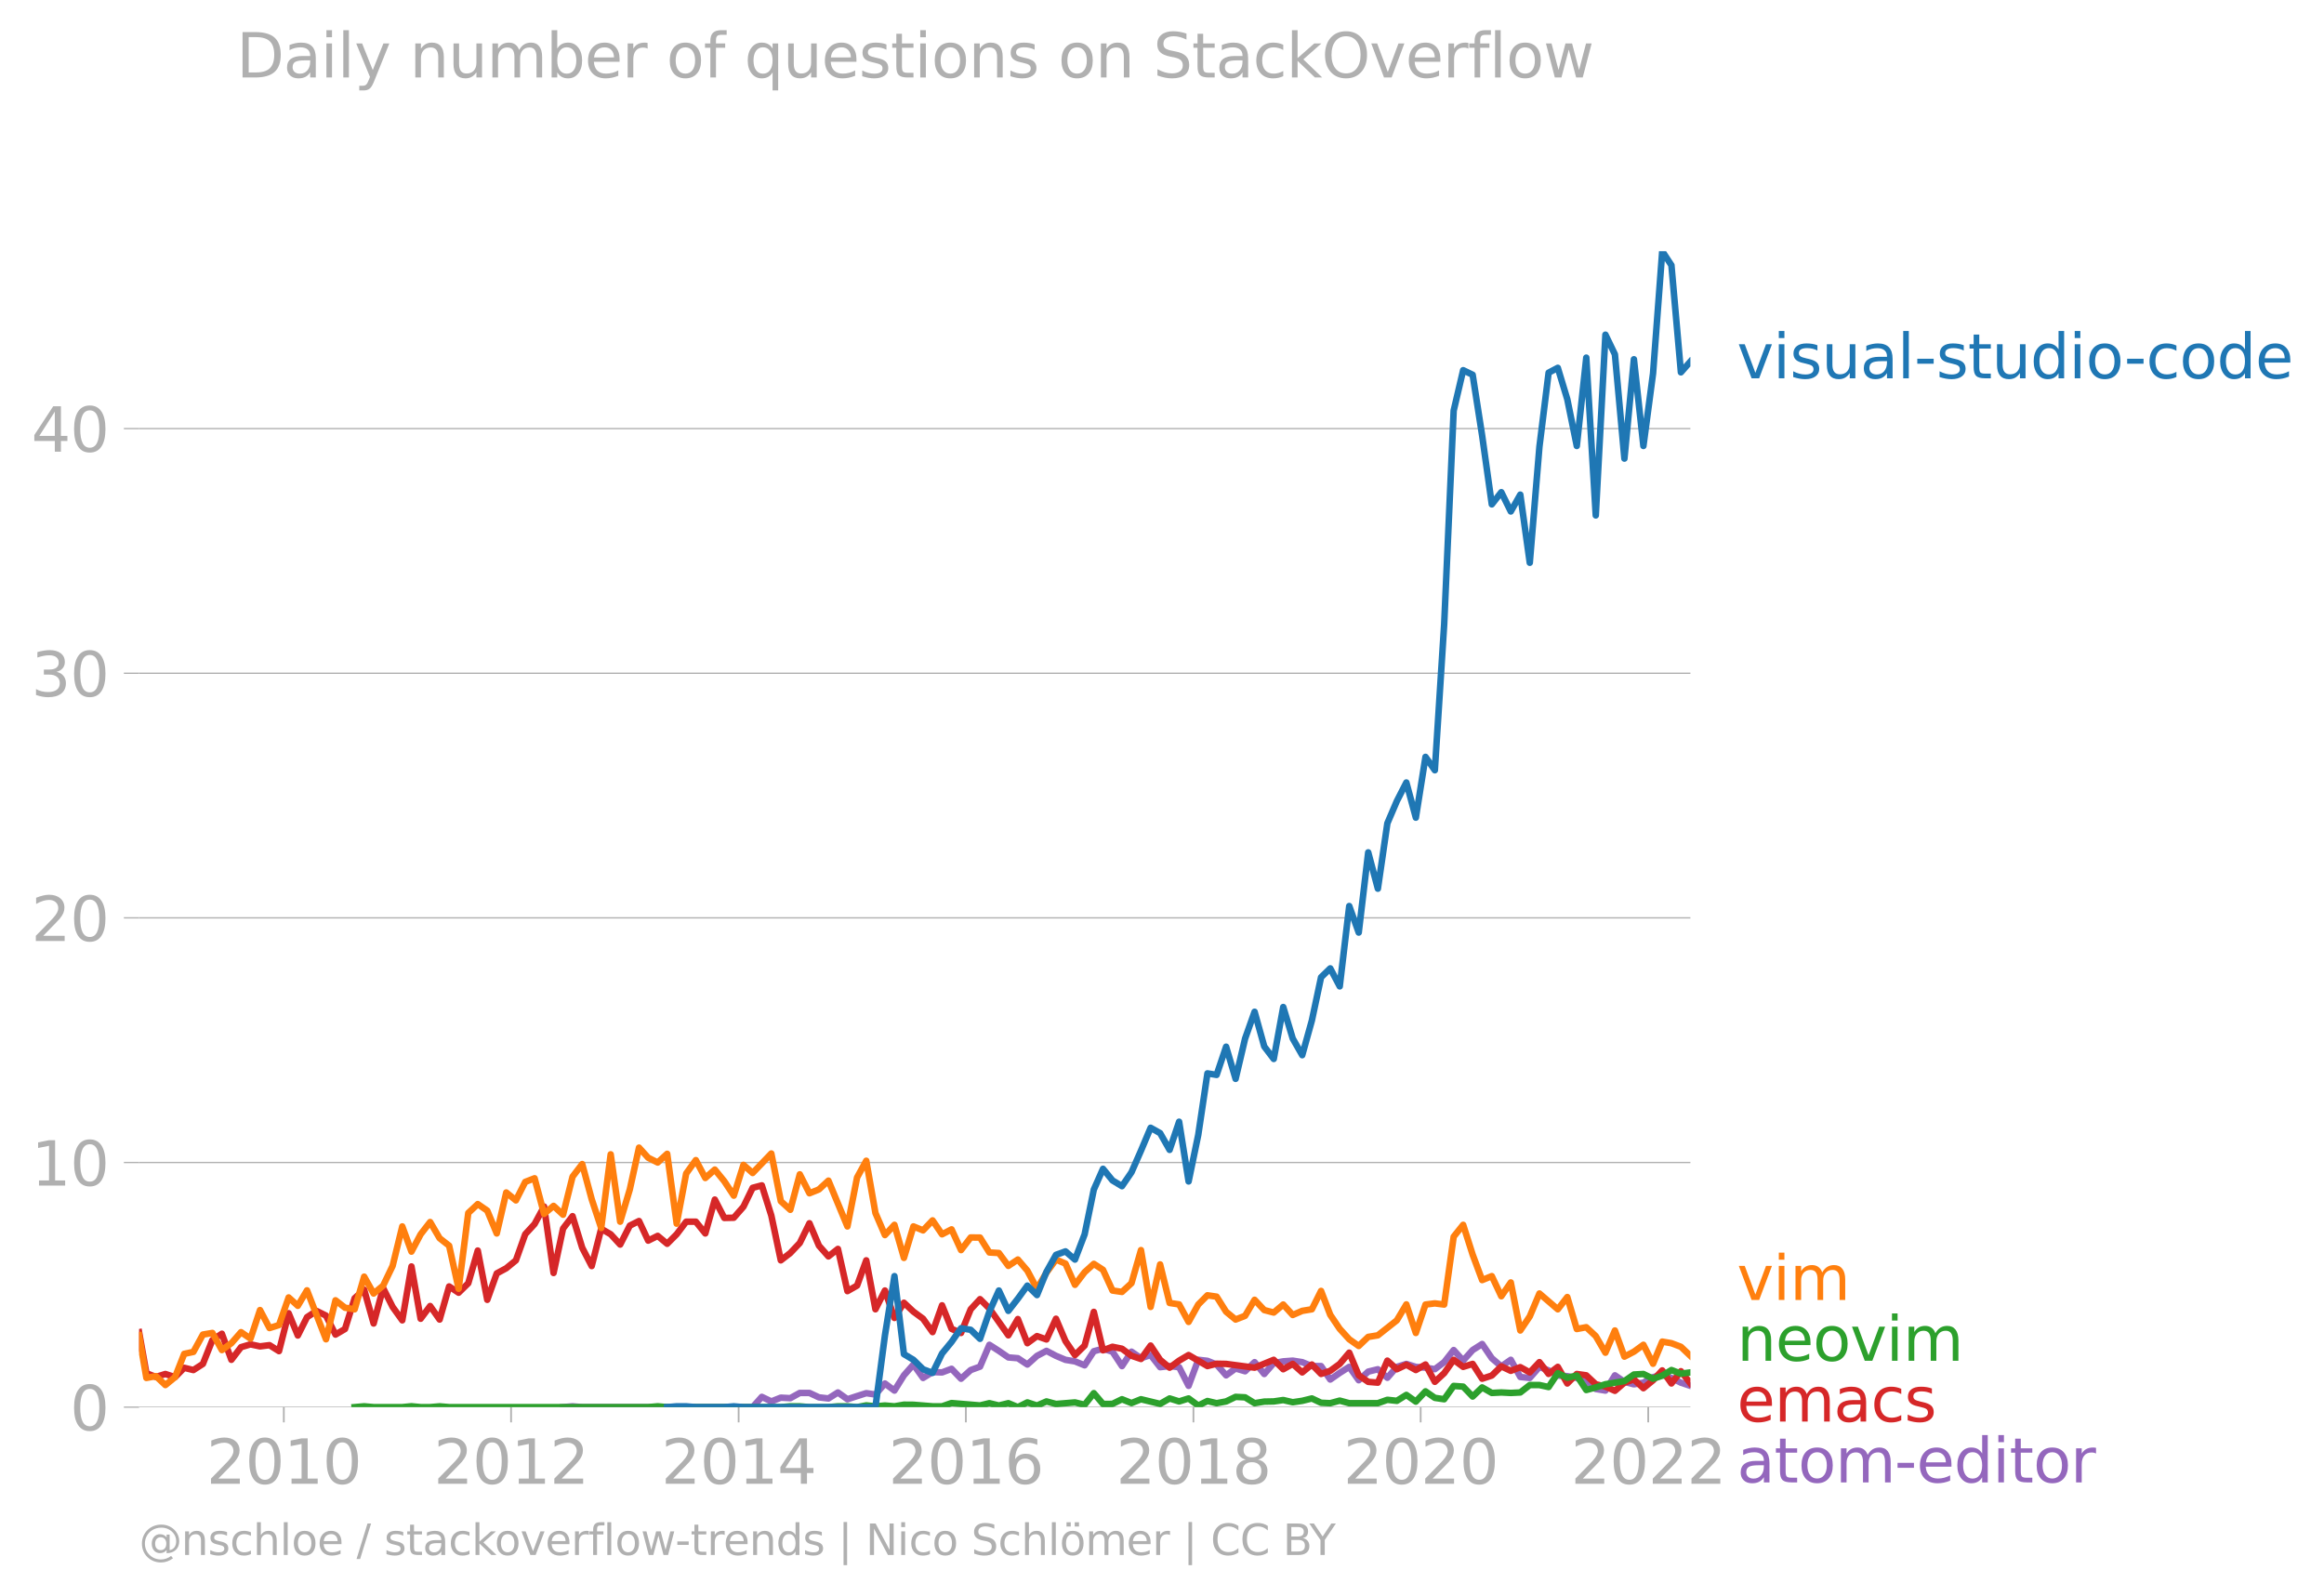 <svg xmlns:xlink="http://www.w3.org/1999/xlink" width="713.316" height="489.969" viewBox="0 0 534.987 367.477" xmlns="http://www.w3.org/2000/svg"><defs><style>*{stroke-linejoin:round;stroke-linecap:butt}</style></defs><g id="figure_1"><path d="M0 367.477h534.987V0H0v367.477z" style="fill:none" id="patch_1"/><g id="axes_1"><path d="M32.015 323.95h357.12V57.838H32.015V323.95z" style="fill:none" id="patch_2"/><g id="matplotlib.axis_1"><g id="xtick_1"><g id="line2d_1"><defs><path id="m74c119e801" d="M0 0v3.5" style="stroke:#b0b0b0;stroke-width:.4"/></defs><use xlink:href="#m74c119e801" x="65.337" y="323.95" style="fill:#b0b0b0;stroke:#b0b0b0;stroke-width:.4"/></g><g style="fill:#b0b0b0" transform="matrix(.14 0 0 -.14 47.522 341.588)" id="text_1"><defs><path id="DejaVuSans-32" d="M1228 531h2203V0H469v531q359 372 979 998 621 627 780 809 303 340 423 576 121 236 121 464 0 372-261 606-261 235-680 235-297 0-627-103-329-103-704-313v638q381 153 712 231 332 78 607 78 725 0 1156-363 431-362 431-968 0-288-108-546-107-257-392-607-78-91-497-524-418-433-1181-1211z" transform="scale(.016)"/><path id="DejaVuSans-30" d="M2034 4250q-487 0-733-480-245-479-245-1442 0-959 245-1439 246-480 733-480 491 0 736 480 246 480 246 1439 0 963-246 1442-245 480-736 480zm0 500q785 0 1199-621 414-620 414-1801 0-1178-414-1799Q2819-91 2034-91q-784 0-1198 620-414 621-414 1799 0 1181 414 1801 414 621 1198 621z" transform="scale(.016)"/><path id="DejaVuSans-31" d="M794 531h1031v3560L703 3866v575l1116 225h631V531h1031V0H794v531z" transform="scale(.016)"/></defs><use xlink:href="#DejaVuSans-32"/><use xlink:href="#DejaVuSans-30" x="63.623"/><use xlink:href="#DejaVuSans-31" x="127.246"/><use xlink:href="#DejaVuSans-30" x="190.869"/></g></g><g id="xtick_2"><use xlink:href="#m74c119e801" x="117.649" y="323.95" style="fill:#b0b0b0;stroke:#b0b0b0;stroke-width:.4" id="line2d_2"/><g style="fill:#b0b0b0" transform="matrix(.14 0 0 -.14 99.834 341.588)" id="text_2"><use xlink:href="#DejaVuSans-32"/><use xlink:href="#DejaVuSans-30" x="63.623"/><use xlink:href="#DejaVuSans-31" x="127.246"/><use xlink:href="#DejaVuSans-32" x="190.869"/></g></g><g id="xtick_3"><use xlink:href="#m74c119e801" x="170.033" y="323.95" style="fill:#b0b0b0;stroke:#b0b0b0;stroke-width:.4" id="line2d_3"/><g style="fill:#b0b0b0" transform="matrix(.14 0 0 -.14 152.218 341.588)" id="text_3"><defs><path id="DejaVuSans-34" d="M2419 4116 825 1625h1594v2491zm-166 550h794V1625h666v-525h-666V0h-628v1100H313v609l1940 2957z" transform="scale(.016)"/></defs><use xlink:href="#DejaVuSans-32"/><use xlink:href="#DejaVuSans-30" x="63.623"/><use xlink:href="#DejaVuSans-31" x="127.246"/><use xlink:href="#DejaVuSans-34" x="190.869"/></g></g><g id="xtick_4"><use xlink:href="#m74c119e801" x="222.345" y="323.95" style="fill:#b0b0b0;stroke:#b0b0b0;stroke-width:.4" id="line2d_4"/><g style="fill:#b0b0b0" transform="matrix(.14 0 0 -.14 204.53 341.588)" id="text_4"><defs><path id="DejaVuSans-36" d="M2113 2584q-425 0-674-291-248-290-248-796 0-503 248-796 249-292 674-292t673 292q248 293 248 796 0 506-248 796-248 291-673 291zm1253 1979v-575q-238 112-480 171-242 60-480 60-625 0-955-422-329-422-376-1275 184 272 462 417 279 145 613 145 703 0 1111-427 408-426 408-1160 0-719-425-1154Q2819-91 2113-91q-810 0-1238 620-428 621-428 1799 0 1106 525 1764t1409 658q238 0 480-47t505-140z" transform="scale(.016)"/></defs><use xlink:href="#DejaVuSans-32"/><use xlink:href="#DejaVuSans-30" x="63.623"/><use xlink:href="#DejaVuSans-31" x="127.246"/><use xlink:href="#DejaVuSans-36" x="190.869"/></g></g><g id="xtick_5"><use xlink:href="#m74c119e801" x="274.729" y="323.95" style="fill:#b0b0b0;stroke:#b0b0b0;stroke-width:.4" id="line2d_5"/><g style="fill:#b0b0b0" transform="matrix(.14 0 0 -.14 256.914 341.588)" id="text_5"><defs><path id="DejaVuSans-38" d="M2034 2216q-450 0-708-241-257-241-257-662 0-422 257-663 258-241 708-241t709 242q260 243 260 662 0 421-258 662-257 241-711 241zm-631 268q-406 100-633 378-226 279-226 679 0 559 398 884 399 325 1092 325 697 0 1094-325t397-884q0-400-227-679-226-278-629-378 456-106 710-416 255-309 255-755 0-679-414-1042Q2806-91 2034-91q-771 0-1186 362-414 363-414 1042 0 446 256 755 257 310 713 416zm-231 997q0-362 226-565 227-203 636-203 407 0 636 203 230 203 230 565 0 363-230 566-229 203-636 203-409 0-636-203-226-203-226-566z" transform="scale(.016)"/></defs><use xlink:href="#DejaVuSans-32"/><use xlink:href="#DejaVuSans-30" x="63.623"/><use xlink:href="#DejaVuSans-31" x="127.246"/><use xlink:href="#DejaVuSans-38" x="190.869"/></g></g><g id="xtick_6"><use xlink:href="#m74c119e801" x="327.041" y="323.95" style="fill:#b0b0b0;stroke:#b0b0b0;stroke-width:.4" id="line2d_6"/><g style="fill:#b0b0b0" transform="matrix(.14 0 0 -.14 309.226 341.588)" id="text_6"><use xlink:href="#DejaVuSans-32"/><use xlink:href="#DejaVuSans-30" x="63.623"/><use xlink:href="#DejaVuSans-32" x="127.246"/><use xlink:href="#DejaVuSans-30" x="190.869"/></g></g><g id="xtick_7"><use xlink:href="#m74c119e801" x="379.425" y="323.95" style="fill:#b0b0b0;stroke:#b0b0b0;stroke-width:.4" id="line2d_7"/><g style="fill:#b0b0b0" transform="matrix(.14 0 0 -.14 361.61 341.588)" id="text_7"><use xlink:href="#DejaVuSans-32"/><use xlink:href="#DejaVuSans-30" x="63.623"/><use xlink:href="#DejaVuSans-32" x="127.246"/><use xlink:href="#DejaVuSans-32" x="190.869"/></g></g></g><g id="matplotlib.axis_2"><g id="ytick_1"><path d="M32.015 323.95h357.12" clip-path="url(#p40169f6938)" style="fill:none;stroke:#b0b0b0;stroke-width:.3;stroke-linecap:square" id="line2d_8"/><g id="line2d_9"><defs><path id="m939dc581d8" d="M0 0h-3.5" style="stroke:#b0b0b0;stroke-width:.3"/></defs><use xlink:href="#m939dc581d8" x="32.015" y="323.95" style="fill:#b0b0b0;stroke:#b0b0b0;stroke-width:.3"/></g><use xlink:href="#DejaVuSans-30" style="fill:#b0b0b0" transform="matrix(.14 0 0 -.14 16.108 329.269)" id="text_8"/></g><g id="ytick_2"><path d="M32.015 267.63h357.12" clip-path="url(#p40169f6938)" style="fill:none;stroke:#b0b0b0;stroke-width:.3;stroke-linecap:square" id="line2d_10"/><use xlink:href="#m939dc581d8" x="32.015" y="267.63" style="fill:#b0b0b0;stroke:#b0b0b0;stroke-width:.3" id="line2d_11"/><g style="fill:#b0b0b0" transform="matrix(.14 0 0 -.14 7.2 272.949)" id="text_9"><use xlink:href="#DejaVuSans-31"/><use xlink:href="#DejaVuSans-30" x="63.623"/></g></g><g id="ytick_3"><path d="M32.015 211.31h357.12" clip-path="url(#p40169f6938)" style="fill:none;stroke:#b0b0b0;stroke-width:.3;stroke-linecap:square" id="line2d_12"/><use xlink:href="#m939dc581d8" x="32.015" y="211.31" style="fill:#b0b0b0;stroke:#b0b0b0;stroke-width:.3" id="line2d_13"/><g style="fill:#b0b0b0" transform="matrix(.14 0 0 -.14 7.2 216.629)" id="text_10"><use xlink:href="#DejaVuSans-32"/><use xlink:href="#DejaVuSans-30" x="63.623"/></g></g><g id="ytick_4"><path d="M32.015 154.99h357.12" clip-path="url(#p40169f6938)" style="fill:none;stroke:#b0b0b0;stroke-width:.3;stroke-linecap:square" id="line2d_14"/><use xlink:href="#m939dc581d8" x="32.015" y="154.99" style="fill:#b0b0b0;stroke:#b0b0b0;stroke-width:.3" id="line2d_15"/><g style="fill:#b0b0b0" transform="matrix(.14 0 0 -.14 7.2 160.309)" id="text_11"><defs><path id="DejaVuSans-33" d="M2597 2516q453-97 707-404 255-306 255-756 0-690-475-1069Q2609-91 1734-91q-293 0-604 58T488 141v609q262-153 574-231 313-78 654-78 593 0 904 234t311 681q0 413-289 645-289 233-804 233h-544v519h569q465 0 712 186t247 536q0 359-255 551-254 193-729 193-260 0-557-57-297-56-653-174v562q360 100 674 150t592 50q719 0 1137-327 419-326 419-882 0-388-222-655t-631-370z" transform="scale(.016)"/></defs><use xlink:href="#DejaVuSans-33"/><use xlink:href="#DejaVuSans-30" x="63.623"/></g></g><g id="ytick_5"><path d="M32.015 98.67h357.12" clip-path="url(#p40169f6938)" style="fill:none;stroke:#b0b0b0;stroke-width:.3;stroke-linecap:square" id="line2d_16"/><use xlink:href="#m939dc581d8" x="32.015" y="98.67" style="fill:#b0b0b0;stroke:#b0b0b0;stroke-width:.3" id="line2d_17"/><g style="fill:#b0b0b0" transform="matrix(.14 0 0 -.14 7.2 103.989)" id="text_12"><use xlink:href="#DejaVuSans-34"/><use xlink:href="#DejaVuSans-30" x="63.623"/></g></g></g><path d="m129.617 323.95 2.185-.182 2.222.182H173.258l2.114-2.362 2.185 1.048 2.186-.866 2.186.115 2.185-1.205h2.222l2.185 1.017 2.186.254 2.186-1.38 2.185 1.562 2.222-.727 2.114-.674 2.114.311 2.186-2.537 2.185 1.629 2.186-3.507 2.185-2.489 2.222 3.089 2.186-1.35 2.185.078 2.186-.83 2.185 2.283 2.222-1.998 2.15-.783 2.15-5.03 2.185 1.398 2.186 1.508 2.186.182 2.185 1.453 2.222-1.998 2.185-1.145 2.186 1.145 2.186.92 2.185.352 2.222.908 2.114-3.244 2.114-.571 2.185.678 2.186 3.319 2.186-3.32 2.185 1.503 2.222-.727 2.185 2.792 2.186-.248 2.186.248 2.185 4.294 2.222-5.996 2.114.24 2.114.85 2.185 2.49 2.186-1.581 2.186.642 2.185-2.096 2.222 2.725 2.185-2.507 2.186-.4 2.186-.163 2.185.345 2.222.909 2.114-.007 2.114 3.095 2.185-1.526 2.186-1.38 2.186 3.07 2.185-1.98 2.222-.546 2.186 1.962 2.185-2.507 2.186-.684 2.185.684 2.222.182 2.15.345 2.15-1.617 2.185-2.786 2.186 2.423 2.185-2.423 2.186-1.392 2.222 3.27 2.185 1.877 2.186-1.514 2.186 3.955 2.185.224 2.222-2.544 2.114.818 2.114 1.18 2.185.134 2.186.412 2.186.902 2.185 1.641 2.222.364 2.185-3.507 2.186 1.508 2.186.557 2.185-.375 2.222-1.272 2.114-.538 2.114.72 2.185 1.09 2.186.727" clip-path="url(#p40169f6938)" style="fill:none;stroke:#9467bd;stroke-width:1.5;stroke-linecap:square" id="line2d_18"/><path d="m32.015 306.702 1.684 9.436 2.186.866 2.185-.685 2.222.727 2.114-2.148 2.114.513L46.705 314l2.186-5.493 2.186-1.453 2.185 5.995 2.222-2.907 2.185-.648 2.186.467 2.186-.279 2.185 1.369 2.222-8.72 2.114 5.125 2.114-4.217 2.185-1.442 2.186 1.078 2.186 4.367 2.185-1.278 2.222-7.086 2.186-1.962 2.185 7.776 2.186-8.151 2.185 4.336 2.222 3.088 2.114-12.4 2.114 12.037 2.186-2.931 2.185 3.113 2.186-7.619 2.185 1.442 2.222-2.18 2.186-7.522 2.185 11.337 2.186-6.08 2.186-1.187 2.221-1.817 2.15-6.02 2.15-2.337 2.185-4.034 2.186 15.298 2.186-10.229 2.185-2.852 2.222 7.267 2.185 4.22 2.186-8.58 2.186 1.26 2.185 2.373 2.222-4.36 2.114-1.058 2.114 4.51 2.185-1.09 2.186 1.817 2.186-2.193 2.185-2.894h2.222l2.185 2.707 2.186-7.794 2.186 4.227 2.185-.049 2.222-2.543 2.114-4.341 2.114-.565 2.185 6.934 2.186 10.326 2.186-1.69 2.185-2.307 2.222-4.542 2.185 5.16 2.186 2.47 2.186-1.72 2.185 9.714 2.222-1.272 2.114-5.813 2.114 11.264 2.186-4.318 2.185 6.316 2.186-3.5 2.185 2.047 2.222 1.635 2.186 3.076 2.185-6.165 2.186 5.414 2.185.945 2.222-5.45 2.15-2.33 2.15 2.148 4.37 6.177 2.187-3.742 2.185 5.559 2.222-1.635 2.185.769 2.186-4.766 2.186 5.141 2.185 3.216 2.222-2.18 2.114-7.754 2.114 8.844 2.185-.811 2.186.448 2.186 1.617 2.185.744 2.222-3.088 2.185 3.282 2.186 1.805 2.186-1.617 2.185-1.29 4.336 2.537 2.114-.538 2.185.042 6.557.866 4.407-1.805 2.186 2.168 2.186-1.23 2.185 1.957 2.222-1.817 2.114 2.167 2.114-.713 2.185-1.593 2.186-2.586 2.186 5.214 2.185 1.508 2.222.182 2.186-5.069 2.185 1.98 2.186-1.041 2.185 1.223 2.222-1.272 2.15 3.985 2.15-1.986 2.185-3.077 2.186 1.623 2.185-.684 2.186 3.41 2.222-.727 2.185-2.12 2.186 1.03 2.186-.842 2.185 1.205 2.222-2.362 2.114 2.712 2.114-1.622 2.185 3.822 2.186-2.187 2.186.31 2.185 2.052 2.222.545 2.185.97 2.186-1.878 2.186-.751 2.185 2.023 2.222-1.817 2.114-2.271 2.114 2.997 2.185-2.81 2.186 2.81h0" clip-path="url(#p40169f6938)" style="fill:none;stroke:#d62728;stroke-width:1.5;stroke-linecap:square" id="line2d_19"/><path d="m81.64 323.95 2.186-.188 2.185.188h6.593l2.114-.201 2.114.2h2.186l2.185-.18 2.186.18h45.827l2.185-.187 2.186.188h26.156l2.186-.188 2.185.006 2.222.182h4.371l2.186-.188 2.185.006 2.222.182 2.114-.402 2.114.22 2.186-.194 2.185.194 2.186-.381 2.185.018 4.408.357 2.185.006 2.186-.757 6.557.55 2.15-.52 2.185.533 2.186-.533 2.186.909 2.185-1.09 2.222.726 2.185-.95 2.186.587 4.371-.363 2.222.545 2.114-2.673 2.114 2.491 2.185-.024 2.186-1.066 2.186.878 2.185-.878 4.407 1.066 2.186-1.248 2.186.685 2.185-.685 2.222 1.635 2.114-1.044 2.114.5 2.185-.406 2.186-1.048 2.186.109 2.185 1.344 2.222-.363 2.185-.042 2.186-.321 2.186.508 2.185-.327 2.222-.545 2.114.993 2.114.097 2.185-.593 2.186.593h6.593l2.186-.78 2.185.235 2.186-1.362 2.185 1.544 2.222-2.362 2.15 1.498 2.15.319 2.185-3.064 2.186.157 2.185 2.283 2.186-2.101 2.222 1.272 2.185-.11 2.186.11 2.186-.11 2.185-1.707h2.222l2.114.46 2.114-3.185 2.185 1.053 2.186-.508 2.186 3.324 2.185-.6 2.222-.726 4.371-.727 2.186-1.514 2.185-.12 2.222 1.09 2.114-.701 2.114-1.298 2.185.842 2.186-.297h0" clip-path="url(#p40169f6938)" style="fill:none;stroke:#2ca02c;stroke-width:1.5;stroke-linecap:square" id="line2d_20"/><g style="fill:#1f77b4" transform="matrix(.14 0 0 -.14 399.849 87.09)" id="text_13"><defs><path id="DejaVuSans-76" d="M191 3500h609L1894 563l1094 2937h609L2284 0h-781L191 3500z" transform="scale(.016)"/><path id="DejaVuSans-69" d="M603 3500h575V0H603v3500zm0 1363h575v-729H603v729z" transform="scale(.016)"/><path id="DejaVuSans-73" d="M2834 3397v-544q-243 125-506 187-262 63-544 63-428 0-642-131t-214-394q0-200 153-314t616-217l197-44q612-131 870-370t258-667q0-488-386-773Q2250-91 1575-91q-281 0-586 55T347 128v594q319-166 628-249 309-82 613-82 406 0 624 139 219 139 219 392 0 234-158 359-157 125-692 241l-200 47q-534 112-772 345-237 233-237 639 0 494 350 762 350 269 994 269 318 0 599-47 282-46 519-140z" transform="scale(.016)"/><path id="DejaVuSans-75" d="M544 1381v2119h575V1403q0-497 193-746 194-248 582-248 465 0 735 297 271 297 271 810v1984h575V0h-575v538q-209-319-486-474-276-155-642-155-603 0-916 375-312 375-312 1097zm1447 2203z" transform="scale(.016)"/><path id="DejaVuSans-61" d="M2194 1759q-697 0-966-159t-269-544q0-306 202-486 202-179 548-179 479 0 768 339t289 901v128h-572zm1147 238V0h-575v531q-197-318-491-470T1556-91q-537 0-855 302-317 302-317 808 0 590 395 890 396 300 1180 300h807v57q0 397-261 614t-733 217q-300 0-585-72-284-72-546-216v532q315 122 612 182 297 61 578 61 760 0 1135-394 375-393 375-1193z" transform="scale(.016)"/><path id="DejaVuSans-6c" d="M603 4863h575V0H603v4863z" transform="scale(.016)"/><path id="DejaVuSans-2d" d="M313 2009h1684v-512H313v512z" transform="scale(.016)"/><path id="DejaVuSans-74" d="M1172 4494v-994h1184v-447H1172V1153q0-428 117-550t477-122h590V0h-590q-666 0-919 248-253 249-253 905v1900H172v447h422v994h578z" transform="scale(.016)"/><path id="DejaVuSans-64" d="M2906 2969v1894h575V0h-575v525q-181-312-458-464-276-152-664-152-634 0-1033 506-398 507-398 1332t398 1331q399 506 1033 506 388 0 664-152 277-151 458-463zM947 1747q0-634 261-995t717-361q456 0 718 361 263 361 263 995t-263 995q-262 361-718 361t-717-361q-261-361-261-995z" transform="scale(.016)"/><path id="DejaVuSans-6f" d="M1959 3097q-462 0-731-361t-269-989q0-628 267-989 268-361 733-361 460 0 728 362 269 363 269 988 0 622-269 986-268 364-728 364zm0 487q750 0 1178-488 429-487 429-1349 0-859-429-1349Q2709-91 1959-91q-753 0-1180 489-426 490-426 1349 0 862 426 1349 427 488 1180 488z" transform="scale(.016)"/><path id="DejaVuSans-63" d="M3122 3366v-538q-244 135-489 202t-495 67q-560 0-870-355-309-354-309-995t309-996q310-354 870-354 250 0 495 67t489 202V134Q2881 22 2623-34q-257-57-548-57-791 0-1257 497-465 497-465 1341 0 856 470 1346 471 491 1290 491 265 0 518-55 253-54 491-163z" transform="scale(.016)"/><path id="DejaVuSans-65" d="M3597 1894v-281H953q38-594 358-905t892-311q331 0 642 81t618 244V178Q3153 47 2828-22t-659-69q-838 0-1327 487-489 488-489 1320 0 859 464 1363 464 505 1252 505 706 0 1117-455 411-454 411-1235zm-575 169q-6 471-264 752-258 282-683 282-481 0-770-272t-333-766l2050 4z" transform="scale(.016)"/></defs><use xlink:href="#DejaVuSans-76"/><use xlink:href="#DejaVuSans-69" x="59.18"/><use xlink:href="#DejaVuSans-73" x="86.963"/><use xlink:href="#DejaVuSans-75" x="139.063"/><use xlink:href="#DejaVuSans-61" x="202.441"/><use xlink:href="#DejaVuSans-6c" x="263.721"/><use xlink:href="#DejaVuSans-2d" x="291.504"/><use xlink:href="#DejaVuSans-73" x="327.588"/><use xlink:href="#DejaVuSans-74" x="379.688"/><use xlink:href="#DejaVuSans-75" x="418.896"/><use xlink:href="#DejaVuSans-64" x="482.275"/><use xlink:href="#DejaVuSans-69" x="545.752"/><use xlink:href="#DejaVuSans-6f" x="573.535"/><use xlink:href="#DejaVuSans-2d" x="636.592"/><use xlink:href="#DejaVuSans-63" x="672.676"/><use xlink:href="#DejaVuSans-6f" x="727.656"/><use xlink:href="#DejaVuSans-64" x="788.838"/><use xlink:href="#DejaVuSans-65" x="852.314"/></g><g style="fill:#ff7f0e" transform="matrix(.14 0 0 -.14 399.849 299.273)" id="text_14"><defs><path id="DejaVuSans-6d" d="M3328 2828q216 388 516 572t706 184q547 0 844-383 297-382 297-1088V0h-578v2094q0 503-179 746-178 244-543 244-447 0-707-297-259-296-259-809V0h-578v2094q0 506-178 748t-550 242q-441 0-701-298-259-298-259-808V0H581v3500h578v-544q197 322 472 475t653 153q382 0 649-194 267-193 395-562z" transform="scale(.016)"/></defs><use xlink:href="#DejaVuSans-76"/><use xlink:href="#DejaVuSans-69" x="59.18"/><use xlink:href="#DejaVuSans-6d" x="86.963"/></g><g style="fill:#2ca02c" transform="matrix(.14 0 0 -.14 399.849 313.273)" id="text_15"><defs><path id="DejaVuSans-6e" d="M3513 2113V0h-575v2094q0 497-194 743-194 247-581 247-466 0-735-297-269-296-269-809V0H581v3500h578v-544q207 316 486 472 280 156 646 156 603 0 912-373 310-373 310-1098z" transform="scale(.016)"/></defs><use xlink:href="#DejaVuSans-6e"/><use xlink:href="#DejaVuSans-65" x="63.379"/><use xlink:href="#DejaVuSans-6f" x="124.902"/><use xlink:href="#DejaVuSans-76" x="186.084"/><use xlink:href="#DejaVuSans-69" x="245.264"/><use xlink:href="#DejaVuSans-6d" x="273.047"/></g><g style="fill:#d62728" transform="matrix(.14 0 0 -.14 399.849 327.273)" id="text_16"><use xlink:href="#DejaVuSans-65"/><use xlink:href="#DejaVuSans-6d" x="61.523"/><use xlink:href="#DejaVuSans-61" x="158.936"/><use xlink:href="#DejaVuSans-63" x="220.215"/><use xlink:href="#DejaVuSans-73" x="275.195"/></g><g style="fill:#9467bd" transform="matrix(.14 0 0 -.14 399.849 341.273)" id="text_17"><defs><path id="DejaVuSans-72" d="M2631 2963q-97 56-211 82-114 27-251 27-488 0-749-317t-261-911V0H581v3500h578v-544q182 319 472 473 291 155 707 155 59 0 131-8 72-7 159-23l3-590z" transform="scale(.016)"/></defs><use xlink:href="#DejaVuSans-61"/><use xlink:href="#DejaVuSans-74" x="61.279"/><use xlink:href="#DejaVuSans-6f" x="100.488"/><use xlink:href="#DejaVuSans-6d" x="161.67"/><use xlink:href="#DejaVuSans-2d" x="259.082"/><use xlink:href="#DejaVuSans-65" x="295.166"/><use xlink:href="#DejaVuSans-64" x="356.689"/><use xlink:href="#DejaVuSans-69" x="420.166"/><use xlink:href="#DejaVuSans-74" x="447.949"/><use xlink:href="#DejaVuSans-6f" x="487.158"/><use xlink:href="#DejaVuSans-72" x="548.34"/></g><g style="fill:#b0b0b0" transform="matrix(.097 0 0 -.097 32.015 357.986)" id="text_18"><defs><path id="DejaVuSans-40" d="M2381 1678q0-447 222-702 222-254 610-254 384 0 604 256 221 256 221 700 0 438-225 695-225 258-607 258-378 0-602-256-223-256-223-697zm1703-934q-187-241-429-355t-564-114q-538 0-874 389t-336 1014q0 625 337 1015 338 391 873 391 322 0 565-117 244-117 428-354v409h447V722q457 69 714 417 258 349 258 902 0 334-99 628-98 294-298 544-325 409-792 626t-1017 217q-384 0-738-102-353-101-653-301-490-319-767-836-276-517-276-1120 0-497 179-932 180-434 521-765 328-325 759-495 431-171 922-171 403 0 792 136t714 389l281-347q-390-303-851-464t-936-161q-578 0-1091 205-512 205-912 595Q841 78 631 592q-209 514-209 1105 0 569 212 1084 213 516 607 907 403 396 931 607t1119 211q662 0 1229-272 568-271 952-771 234-307 357-666 124-359 124-744 0-822-497-1297T4084 263v481z" transform="scale(.016)"/><path id="DejaVuSans-68" d="M3513 2113V0h-575v2094q0 497-194 743-194 247-581 247-466 0-735-297-269-296-269-809V0H581v4863h578V2956q207 316 486 472 280 156 646 156 603 0 912-373 310-373 310-1098z" transform="scale(.016)"/><path id="DejaVuSans-2f" d="M1625 4666h531L531-594H0l1625 5260z" transform="scale(.016)"/><path id="DejaVuSans-6b" d="M581 4863h578V1991l1716 1509h734L1753 1863 3688 0h-750L1159 1709V0H581v4863z" transform="scale(.016)"/><path id="DejaVuSans-66" d="M2375 4863v-479h-550q-309 0-430-125-120-125-120-450v-309h947v-447h-947V0H697v3053H147v447h550v244q0 584 272 851 272 268 862 268h544z" transform="scale(.016)"/><path id="DejaVuSans-77" d="M269 3500h575l719-2731 715 2731h678l719-2731 716 2731h575L4050 0h-678l-753 2869L1863 0h-679L269 3500z" transform="scale(.016)"/><path id="DejaVuSans-7c" d="M1344 4891v-6400H813v6400h531z" transform="scale(.016)"/><path id="DejaVuSans-4e" d="M628 4666h850L3547 763v3903h612V0h-850L1241 3903V0H628v4666z" transform="scale(.016)"/><path id="DejaVuSans-53" d="M3425 4513v-616q-359 172-678 256-319 85-616 85-515 0-795-200t-280-569q0-310 186-468 186-157 705-254l381-78q706-135 1042-474t336-907q0-679-455-1029Q2797-91 1919-91q-331 0-705 75-373 75-773 222v650q384-215 753-325 369-109 725-109 540 0 834 212 294 213 294 607 0 343-211 537t-692 291l-385 75q-706 140-1022 440-315 300-315 835 0 619 436 975t1201 356q329 0 669-60 341-59 697-177z" transform="scale(.016)"/><path id="DejaVuSans-f6" d="M1959 3097q-462 0-731-361t-269-989q0-628 267-989 268-361 733-361 460 0 728 362 269 363 269 988 0 622-269 986-268 364-728 364zm0 487q750 0 1178-488 429-487 429-1349 0-859-429-1349Q2709-91 1959-91q-753 0-1180 489-426 490-426 1349 0 862 426 1349 427 488 1180 488zm295 1266h634v-631h-634v631zm-1222 0h634v-631h-634v631z" transform="scale(.016)"/><path id="DejaVuSans-43" d="M4122 4306v-665q-319 297-680 443-361 147-767 147-800 0-1225-489t-425-1414q0-922 425-1411t1225-489q406 0 767 147t680 444V359q-331-225-702-338-370-112-782-112-1060 0-1670 648-609 649-609 1771 0 1125 609 1773 610 649 1670 649 418 0 788-111 371-111 696-333z" transform="scale(.016)"/><path id="DejaVuSans-42" d="M1259 2228V519h1013q509 0 754 211 246 211 246 645 0 438-246 645-245 208-754 208H1259zm0 1919V2741h935q462 0 688 173 227 174 227 530 0 353-227 528-226 175-688 175h-935zm-631 519h1613q722 0 1112-300 391-300 391-853 0-429-200-682t-588-315q466-100 724-418 258-317 258-792 0-625-425-966Q3088 0 2303 0H628v4666z" transform="scale(.016)"/><path id="DejaVuSans-59" d="M-13 4666h679l1293-1919 1285 1919h678L2272 2222V0h-634v2222L-13 4666z" transform="scale(.016)"/></defs><use xlink:href="#DejaVuSans-40"/><use xlink:href="#DejaVuSans-6e" x="100"/><use xlink:href="#DejaVuSans-73" x="163.379"/><use xlink:href="#DejaVuSans-63" x="215.479"/><use xlink:href="#DejaVuSans-68" x="270.459"/><use xlink:href="#DejaVuSans-6c" x="333.838"/><use xlink:href="#DejaVuSans-6f" x="361.621"/><use xlink:href="#DejaVuSans-65" x="422.803"/><use xlink:href="#DejaVuSans-20" x="484.326"/><use xlink:href="#DejaVuSans-2f" x="516.113"/><use xlink:href="#DejaVuSans-20" x="549.805"/><use xlink:href="#DejaVuSans-73" x="581.592"/><use xlink:href="#DejaVuSans-74" x="633.691"/><use xlink:href="#DejaVuSans-61" x="672.9"/><use xlink:href="#DejaVuSans-63" x="734.18"/><use xlink:href="#DejaVuSans-6b" x="789.16"/><use xlink:href="#DejaVuSans-6f" x="843.445"/><use xlink:href="#DejaVuSans-76" x="904.627"/><use xlink:href="#DejaVuSans-65" x="963.807"/><use xlink:href="#DejaVuSans-72" x="1025.33"/><use xlink:href="#DejaVuSans-66" x="1066.443"/><use xlink:href="#DejaVuSans-6c" x="1101.648"/><use xlink:href="#DejaVuSans-6f" x="1129.432"/><use xlink:href="#DejaVuSans-77" x="1190.613"/><use xlink:href="#DejaVuSans-2d" x="1272.4"/><use xlink:href="#DejaVuSans-74" x="1308.484"/><use xlink:href="#DejaVuSans-72" x="1347.693"/><use xlink:href="#DejaVuSans-65" x="1386.557"/><use xlink:href="#DejaVuSans-6e" x="1448.08"/><use xlink:href="#DejaVuSans-64" x="1511.459"/><use xlink:href="#DejaVuSans-73" x="1574.936"/><use xlink:href="#DejaVuSans-20" x="1627.035"/><use xlink:href="#DejaVuSans-7c" x="1658.822"/><use xlink:href="#DejaVuSans-20" x="1692.514"/><use xlink:href="#DejaVuSans-4e" x="1724.301"/><use xlink:href="#DejaVuSans-69" x="1799.105"/><use xlink:href="#DejaVuSans-63" x="1826.889"/><use xlink:href="#DejaVuSans-6f" x="1881.869"/><use xlink:href="#DejaVuSans-20" x="1943.051"/><use xlink:href="#DejaVuSans-53" x="1974.838"/><use xlink:href="#DejaVuSans-63" x="2038.314"/><use xlink:href="#DejaVuSans-68" x="2093.295"/><use xlink:href="#DejaVuSans-6c" x="2156.674"/><use xlink:href="#DejaVuSans-f6" x="2184.457"/><use xlink:href="#DejaVuSans-6d" x="2245.639"/><use xlink:href="#DejaVuSans-65" x="2343.051"/><use xlink:href="#DejaVuSans-72" x="2404.574"/><use xlink:href="#DejaVuSans-20" x="2445.688"/><use xlink:href="#DejaVuSans-7c" x="2477.475"/><use xlink:href="#DejaVuSans-20" x="2511.166"/><use xlink:href="#DejaVuSans-43" x="2542.953"/><use xlink:href="#DejaVuSans-43" x="2612.777"/><use xlink:href="#DejaVuSans-20" x="2682.602"/><use xlink:href="#DejaVuSans-42" x="2714.389"/><use xlink:href="#DejaVuSans-59" x="2777.492"/></g><g style="fill:#b0b0b0" transform="matrix(.14 0 0 -.14 54.43 17.838)" id="text_19"><defs><path id="DejaVuSans-44" d="M1259 4147V519h763q966 0 1414 437 448 438 448 1382 0 937-448 1373t-1414 436h-763zm-631 519h1297q1356 0 1990-564 635-564 635-1764 0-1207-638-1773Q3275 0 1925 0H628v4666z" transform="scale(.016)"/><path id="DejaVuSans-79" d="M2059-325q-243-625-475-815-231-191-618-191H506v481h338q237 0 368 113 132 112 291 531l103 262L191 3500h609L1894 763l1094 2737h609L2059-325z" transform="scale(.016)"/><path id="DejaVuSans-62" d="M3116 1747q0 634-261 995t-717 361q-457 0-718-361t-261-995q0-634 261-995t718-361q456 0 717 361t261 995zM1159 2969q182 312 458 463 277 152 661 152 638 0 1036-506 399-506 399-1331T3314 415Q2916-91 2278-91q-384 0-661 152-276 152-458 464V0H581v4863h578V2969z" transform="scale(.016)"/><path id="DejaVuSans-71" d="M947 1747q0-634 261-995t717-361q456 0 718 361 263 361 263 995t-263 995q-262 361-718 361t-717-361q-261-361-261-995zM2906 525q-181-312-458-464-276-152-664-152-634 0-1033 506-398 507-398 1332t398 1331q399 506 1033 506 388 0 664-152 277-151 458-463v531h575v-4831h-575V525z" transform="scale(.016)"/><path id="DejaVuSans-4f" d="M2522 4238q-688 0-1093-513-404-512-404-1397 0-881 404-1394 405-512 1093-512 687 0 1089 512 402 513 402 1394 0 885-402 1397-402 513-1089 513zm0 512q981 0 1568-658 588-658 588-1764 0-1103-588-1761Q3503-91 2522-91q-984 0-1574 656-589 657-589 1763t589 1764q590 658 1574 658z" transform="scale(.016)"/></defs><use xlink:href="#DejaVuSans-44"/><use xlink:href="#DejaVuSans-61" x="77.002"/><use xlink:href="#DejaVuSans-69" x="138.281"/><use xlink:href="#DejaVuSans-6c" x="166.064"/><use xlink:href="#DejaVuSans-79" x="193.848"/><use xlink:href="#DejaVuSans-20" x="253.027"/><use xlink:href="#DejaVuSans-6e" x="284.814"/><use xlink:href="#DejaVuSans-75" x="348.193"/><use xlink:href="#DejaVuSans-6d" x="411.572"/><use xlink:href="#DejaVuSans-62" x="508.984"/><use xlink:href="#DejaVuSans-65" x="572.461"/><use xlink:href="#DejaVuSans-72" x="633.984"/><use xlink:href="#DejaVuSans-20" x="675.098"/><use xlink:href="#DejaVuSans-6f" x="706.885"/><use xlink:href="#DejaVuSans-66" x="768.066"/><use xlink:href="#DejaVuSans-20" x="803.271"/><use xlink:href="#DejaVuSans-71" x="835.059"/><use xlink:href="#DejaVuSans-75" x="898.535"/><use xlink:href="#DejaVuSans-65" x="961.914"/><use xlink:href="#DejaVuSans-73" x="1023.438"/><use xlink:href="#DejaVuSans-74" x="1075.537"/><use xlink:href="#DejaVuSans-69" x="1114.746"/><use xlink:href="#DejaVuSans-6f" x="1142.529"/><use xlink:href="#DejaVuSans-6e" x="1203.711"/><use xlink:href="#DejaVuSans-73" x="1267.09"/><use xlink:href="#DejaVuSans-20" x="1319.189"/><use xlink:href="#DejaVuSans-6f" x="1350.977"/><use xlink:href="#DejaVuSans-6e" x="1412.158"/><use xlink:href="#DejaVuSans-20" x="1475.537"/><use xlink:href="#DejaVuSans-53" x="1507.324"/><use xlink:href="#DejaVuSans-74" x="1570.801"/><use xlink:href="#DejaVuSans-61" x="1610.01"/><use xlink:href="#DejaVuSans-63" x="1671.289"/><use xlink:href="#DejaVuSans-6b" x="1726.27"/><use xlink:href="#DejaVuSans-4f" x="1784.18"/><use xlink:href="#DejaVuSans-76" x="1862.891"/><use xlink:href="#DejaVuSans-65" x="1922.07"/><use xlink:href="#DejaVuSans-72" x="1983.594"/><use xlink:href="#DejaVuSans-66" x="2024.707"/><use xlink:href="#DejaVuSans-6c" x="2059.912"/><use xlink:href="#DejaVuSans-6f" x="2087.695"/><use xlink:href="#DejaVuSans-77" x="2148.877"/></g><path d="m32.015 307.406 1.684 9.822 2.186-.412 2.185 2.047 2.222-1.817 2.114-5.366 2.114-.448 2.185-3.99 2.186-.37 2.186 3.936 2.185-1.574 2.222-2.544 2.185 1.49 2.186-6.577 2.186 4.137 2.185-.685 2.222-6.358 2.114 1.92 2.114-3.555 4.371 11.264 2.186-8.97 2.185 1.702 2.222.364 2.186-7.51 2.185 3.876 2.186-1.81 2.185-4.548 2.222-9.084 2.114 5.8 2.114-3.984 2.186-2.828 2.185 3.737 2.186 1.708 2.185 9.92 2.222-17.442 2.186-2.053 2.185 1.508 2.186 5.25 2.186-9.428 2.221 1.816 2.15-4.253 2.15-.834 2.185 8.194 2.186-1.835 2.186 2.023 2.185-8.745 2.222-2.907 2.185 8.085 2.186 6.631 2.186-16.957 2.185 15.504 2.222-7.45 2.114-9.596 2.114 2.33 2.185 1.09 2.186-1.999 2.186 16.079 2.185-11.537 2.222-3.088 2.185 4.112 2.186-1.932 2.186 2.683 2.185 3.312 2.222-7.085 2.114 1.869 4.3-4.48 2.185 10.968 2.186 1.986 2.185-8.163 2.222 4.36 2.185-.89 2.186-2.017 4.371 10.538 2.222-11.264 2.114-3.854 2.114 12.03 2.186 5.08 2.185-2.356 2.186 7.613 2.185-7.25 2.222.91 2.186-2.296 2.185 3.203 2.186-1.138 2.185 4.772 2.222-2.907 2.15.025 2.15 3.427 2.185.127 2.186 2.962 2.186-1.46 2.185 2.55 2.222 4.178 2.185-3.724 2.186-2.998 2.186.933 2.185 4.88 2.222-2.906 2.114-1.92 2.114 1.375 2.185 4.766 2.186.32 2.186-2.01 2.185-7.618 2.222 13.08 2.185-9.78 2.186 8.872 2.186.327 2.185 4.034 2.222-3.997 2.114-2.128 2.114.311 2.185 3.47 2.186 1.799 2.186-.86 2.185-3.682 2.222 2.361 2.185.57 2.186-1.841 2.186 2.404 2.185-.95 2.222-.364 2.114-4.224 2.114 5.496 2.185 3.233 2.186 2.399 2.186 1.544 2.185-2.09 2.222-.363 4.371-3.452 2.186-3.67 2.185 6.577 2.222-6.54 2.15-.27 2.15.27 2.185-15.618 2.186-2.732 2.185 6.862 2.186 5.856 2.222-.909 2.185 4.627 2.186-3.173 2.186 11.058 2.185-3.246 2.222-5.269 4.228 3.634 2.185-2.816 2.186 7.358 2.186-.412 2.185 2.047 2.222 3.815 2.185-5.111 2.186 6.02 2.186-1.14 2.185-1.586 2.222 4.36 2.114-5.093 2.114.37 2.185.824 2.186 2.083h0" clip-path="url(#p40169f6938)" style="fill:none;stroke:#ff7f0e;stroke-width:1.5;stroke-linecap:square" id="line2d_21"/><path d="m153.587 323.95 2.186-.188 2.185.006 2.222.182h6.557l2.185-.182 2.222.182h30.384l2.186-16.52 2.185-13.639 2.186 17.956 2.185 1.302 2.222 2.18 2.186.836 2.185-4.47 2.186-2.664 2.185-3.149 2.222.363 2.15 2.074 2.15-6.252 2.185-4.863 2.186 4.681 2.186-2.804 2.185-3.01 2.222 2.18 2.185-5.365 2.186-3.9 2.186-.793 2.185 1.883 2.222-5.814 2.114-10.297 2.114-4.782 2.185 2.677 2.186 1.32 2.186-3.197 2.185-4.978 2.222-5.269 2.185 1.235 2.186 3.852 2.186-6.48 2.185 13.747 2.222-10.719 2.114-14.158 2.114.35 2.185-6.491 2.186 7.4 2.186-9.278 2.185-6.165 2.222 7.994 2.185 2.865 2.186-11.949 2.186 7.255 2.185 3.828 2.222-7.994 2.114-9.94 2.114-2.05 2.185 4.141 2.186-18.494 2.186 6.104 2.185-18.458 2.222 8.357 2.186-15.055 2.185-5.111 2.186-4.276 2.185 8.09 2.222-13.988 2.15 3.076 2.15-33.598 2.185-49.186 2.186-9.314 2.185 1.053 2.186 14.026 2.222 15.806 2.185-2.798 2.186 4.433 2.186-3.87 2.185 15.679 2.222-26.707 2.114-17.051 2.114-1.116 2.185 7.23 2.186 10.756 2.186-20.33 2.185 36.317 2.222-41.604 2.185 4.536 2.186 23.988 2.186-22.862 2.185 19.955 2.222-16.715 2.114-28.114 2.114 3.225 2.185 24.653 2.186-2.489" clip-path="url(#p40169f6938)" style="fill:none;stroke:#1f77b4;stroke-width:1.5;stroke-linecap:square" id="line2d_22"/></g></g><defs><clipPath id="p40169f6938"><path d="M32.015 57.838h357.12V323.95H32.015z"/></clipPath></defs></svg>
